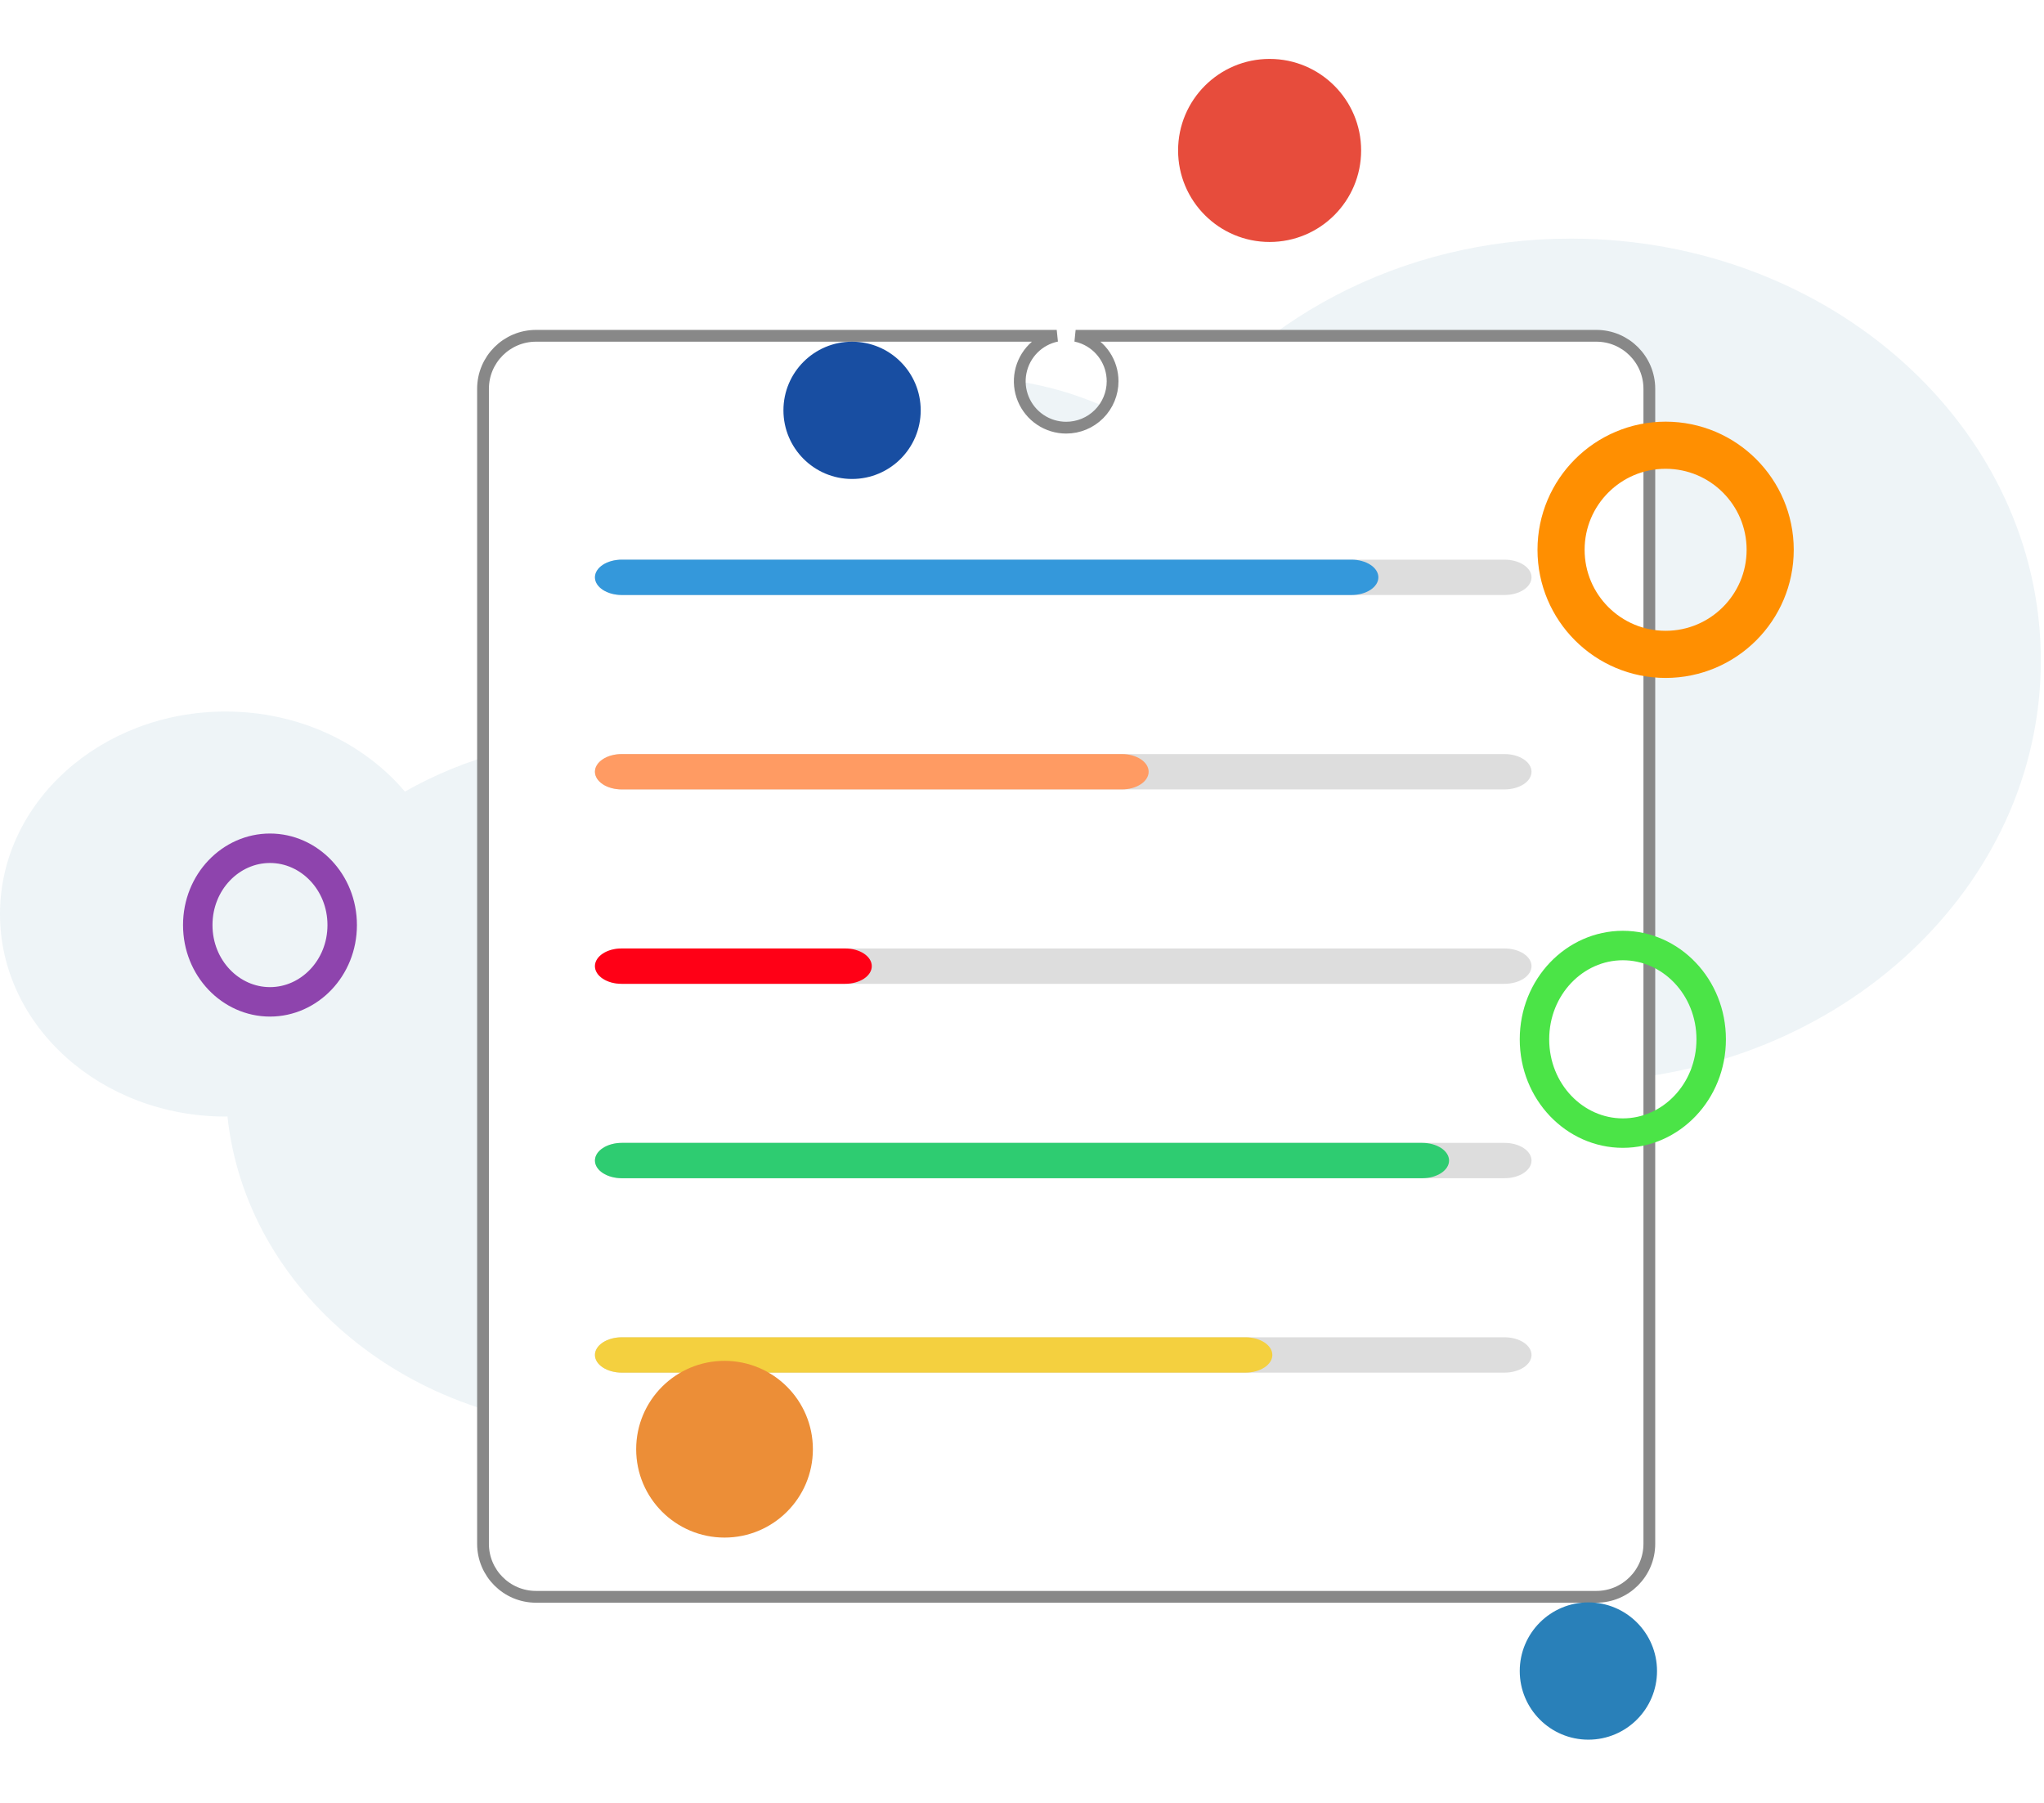<svg width="347" height="306" viewBox="0 0 347 306" fill="none" xmlns="http://www.w3.org/2000/svg">
<path fill-rule="evenodd" clip-rule="evenodd" d="M38.302 120.78C50.73 120.78 61.747 126.125 68.741 134.369C78.833 128.638 90.749 125.273 103.566 125.273C106.58 125.273 109.512 125.517 112.402 125.873C110.957 121.514 110.148 116.903 110.148 112.122C110.148 85.567 134.13 64.039 163.727 64.039C176.899 64.039 188.947 68.324 198.279 75.404C212.227 54.521 237.596 40.502 266.682 40.502C310.747 40.502 346.464 72.564 346.464 112.122C346.464 150.7 312.465 182.066 269.911 183.6C269.911 183.689 269.927 183.778 269.927 183.875C269.927 216.234 240.701 242.476 204.654 242.476C184.273 242.476 166.089 234.085 154.106 220.948C142.14 234.085 123.956 242.476 103.566 242.476C69.65 242.476 41.787 219.228 38.616 189.516C38.5 189.516 38.401 189.531 38.302 189.531C17.144 189.531 0 174.148 0 155.156C0 136.178 17.144 120.78 38.302 120.78Z" fill="#0C5A8E" fill-opacity="0.07"/>
<path d="M82 66C82 61.029 86.029 57 91 57H179.395C177.893 57.312 176.513 58.057 175.427 59.143C174.325 60.245 173.575 61.649 173.271 63.178C172.967 64.707 173.123 66.291 173.719 67.731C174.316 69.171 175.326 70.402 176.622 71.268C177.918 72.134 179.441 72.596 181 72.596C183.09 72.596 185.095 71.766 186.573 70.288C188.05 68.81 188.881 66.806 188.881 64.716C188.881 63.157 188.419 61.633 187.553 60.337C186.687 59.041 185.456 58.031 184.016 57.435C183.558 57.245 183.086 57.1 182.605 57H271C275.971 57 280 61.029 280 66V262.055C280 267.026 275.971 271.055 271 271.055H91C86.029 271.055 82 267.026 82 262.055V66Z" fill="white" stroke="#888888" stroke-width="2"/>
<path d="M255.42 101H105.58C104.365 101 103.2 100.684 102.342 100.121C101.483 99.559 101 98.796 101 98C101 97.204 101.483 96.441 102.342 95.879C103.2 95.316 104.365 95 105.58 95H255.42C256.635 95 257.8 95.316 258.658 95.879C259.517 96.441 260 97.204 260 98C260 98.796 259.517 99.559 258.658 100.121C257.8 100.684 256.635 101 255.42 101Z" fill="#DDDDDD"/>
<path d="M255.42 134H105.58C104.365 134 103.2 133.684 102.342 133.121C101.483 132.559 101 131.796 101 131C101 130.204 101.483 129.441 102.342 128.879C103.2 128.316 104.365 128 105.58 128H255.42C256.635 128 257.8 128.316 258.658 128.879C259.517 129.441 260 130.204 260 131C260 131.796 259.517 132.559 258.658 133.121C257.8 133.684 256.635 134 255.42 134Z" fill="#DDDDDD"/>
<path d="M255.42 167H105.58C104.365 167 103.2 166.684 102.342 166.121C101.483 165.559 101 164.796 101 164C101 163.204 101.483 162.441 102.342 161.879C103.2 161.316 104.365 161 105.58 161H255.42C256.635 161 257.8 161.316 258.658 161.879C259.517 162.441 260 163.204 260 164C260 164.796 259.517 165.559 258.658 166.121C257.8 166.684 256.635 167 255.42 167Z" fill="#DDDDDD"/>
<path d="M255.42 200H105.58C104.365 200 103.2 199.684 102.342 199.121C101.483 198.559 101 197.796 101 197C101 196.204 101.483 195.441 102.342 194.879C103.2 194.316 104.365 194 105.58 194H255.42C256.635 194 257.8 194.316 258.658 194.879C259.517 195.441 260 196.204 260 197C260 197.796 259.517 198.559 258.658 199.121C257.8 199.684 256.635 200 255.42 200Z" fill="#DDDDDD"/>
<path d="M255.42 233H105.58C104.365 233 103.2 232.684 102.342 232.121C101.483 231.559 101 230.796 101 230C101 229.204 101.483 228.441 102.342 227.879C103.2 227.316 104.365 227 105.58 227H255.42C256.635 227 257.8 227.316 258.658 227.879C259.517 228.441 260 229.204 260 230C260 230.796 259.517 231.559 258.658 232.121C257.8 232.684 256.635 233 255.42 233Z" fill="#DDDDDD"/>
<path d="M229.436 101H105.564C104.353 101 103.193 100.684 102.337 100.121C101.481 99.559 101 98.796 101 98C101 97.204 101.481 96.441 102.337 95.879C103.193 95.316 104.353 95 105.564 95H229.436C230.647 95 231.807 95.316 232.663 95.879C233.519 96.441 234 97.204 234 98C234 98.796 233.519 99.559 232.663 100.121C231.807 100.684 230.647 101 229.436 101Z" fill="#3498DB"/>
<path d="M190.462 134H105.538C104.334 134 103.18 133.684 102.329 133.121C101.478 132.559 101 131.796 101 131C101 130.204 101.478 129.441 102.329 128.879C103.18 128.316 104.334 128 105.538 128H190.462C191.666 128 192.82 128.316 193.671 128.879C194.522 129.441 195 130.204 195 131C195 131.796 194.522 132.559 193.671 133.121C192.82 133.684 191.666 134 190.462 134Z" fill="#FF9B63"/>
<path d="M143.493 167H105.507C104.312 167 103.165 166.684 102.32 166.121C101.475 165.559 101 164.796 101 164C101 163.204 101.475 162.441 102.32 161.879C103.165 161.316 104.312 161 105.507 161H143.493C144.688 161 145.835 161.316 146.68 161.879C147.525 162.441 148 163.204 148 164C148 164.796 147.525 165.559 146.68 166.121C145.835 166.684 144.688 167 143.493 167Z" fill="#FF0016"/>
<path d="M241.428 200H105.572C104.359 200 103.197 199.684 102.339 199.121C101.482 198.559 101 197.796 101 197C101 196.204 101.482 195.441 102.339 194.879C103.197 194.316 104.359 194 105.572 194H241.428C242.641 194 243.803 194.316 244.661 194.879C245.518 195.441 246 196.204 246 197C246 197.796 245.518 198.559 244.661 199.121C243.803 199.684 242.641 200 241.428 200Z" fill="#2ECC71"/>
<path d="M211.426 233H105.574C104.361 233 103.197 232.684 102.34 232.121C101.482 231.559 101 230.796 101 230C101 229.204 101.482 228.441 102.34 227.879C103.197 227.316 104.361 227 105.574 227H211.426C212.639 227 213.803 227.316 214.66 227.879C215.518 228.441 216 229.204 216 230C216 230.796 215.518 231.559 214.66 232.121C213.803 232.684 212.639 233 211.426 233Z" fill="#F4D03F"/>
<g filter="url(#filter0_d_2964_7199)">
<path d="M58.093 157.026C58.093 164.348 52.484 170.062 45.833 170.062C39.181 170.062 33.573 164.348 33.573 157.026C33.573 149.704 39.181 143.989 45.833 143.989C52.484 143.989 58.093 149.704 58.093 157.026Z" stroke="#8E44AD" stroke-width="5"/>
</g>
<g filter="url(#filter1_d_2964_7199)">
<path d="M290.5 176.421C290.5 185.336 283.665 192.342 275.5 192.342C267.335 192.342 260.5 185.336 260.5 176.421C260.5 167.506 267.335 160.5 275.5 160.5C283.665 160.5 290.5 167.506 290.5 176.421Z" stroke="#4BE447" stroke-width="5"/>
</g>
<g filter="url(#filter2_d_2964_7199)">
<circle cx="215.536" cy="25.537" r="15.537" fill="#E74C3C"/>
</g>
<g filter="url(#filter3_d_2964_7199)">
<circle cx="269.652" cy="283.652" r="11.652" fill="#2980B9"/>
</g>
<g filter="url(#filter4_d_2964_7199)">
<circle cx="144.652" cy="69.652" r="11.652" fill="#184EA2"/>
</g>
<g filter="url(#filter5_d_2964_7199)">
<circle cx="123" cy="246" r="15" fill="#EC8E37"/>
</g>
<g filter="url(#filter6_d_2964_7199)">
<circle cx="282.764" cy="93.326" r="17.751" stroke="#FF8F01" stroke-width="8"/>
</g>
<defs>
<filter id="filter0_d_2964_7199" x="21.073" y="131.489" width="49.52" height="51.073" filterUnits="userSpaceOnUse" color-interpolation-filters="sRGB">
<feFlood flood-opacity="0" result="BackgroundImageFix"/>
<feColorMatrix in="SourceAlpha" type="matrix" values="0 0 0 0 0 0 0 0 0 0 0 0 0 0 0 0 0 0 127 0" result="hardAlpha"/>
<feOffset/>
<feGaussianBlur stdDeviation="5"/>
<feColorMatrix type="matrix" values="0 0 0 0 0.369 0 0 0 0 0.463 0 0 0 0 0.98 0 0 0 0.25 0"/>
<feBlend mode="normal" in2="BackgroundImageFix" result="effect1_dropShadow_2964_7199"/>
<feBlend mode="normal" in="SourceGraphic" in2="effect1_dropShadow_2964_7199" result="shape"/>
</filter>
<filter id="filter1_d_2964_7199" x="248" y="148" width="55" height="56.842" filterUnits="userSpaceOnUse" color-interpolation-filters="sRGB">
<feFlood flood-opacity="0" result="BackgroundImageFix"/>
<feColorMatrix in="SourceAlpha" type="matrix" values="0 0 0 0 0 0 0 0 0 0 0 0 0 0 0 0 0 0 127 0" result="hardAlpha"/>
<feOffset/>
<feGaussianBlur stdDeviation="5"/>
<feColorMatrix type="matrix" values="0 0 0 0 0.369 0 0 0 0 0.463 0 0 0 0 0.98 0 0 0 0.25 0"/>
<feBlend mode="normal" in2="BackgroundImageFix" result="effect1_dropShadow_2964_7199"/>
<feBlend mode="normal" in="SourceGraphic" in2="effect1_dropShadow_2964_7199" result="shape"/>
</filter>
<filter id="filter2_d_2964_7199" x="190" y="0" width="51.073" height="51.073" filterUnits="userSpaceOnUse" color-interpolation-filters="sRGB">
<feFlood flood-opacity="0" result="BackgroundImageFix"/>
<feColorMatrix in="SourceAlpha" type="matrix" values="0 0 0 0 0 0 0 0 0 0 0 0 0 0 0 0 0 0 127 0" result="hardAlpha"/>
<feOffset/>
<feGaussianBlur stdDeviation="5"/>
<feColorMatrix type="matrix" values="0 0 0 0 0.369 0 0 0 0 0.463 0 0 0 0 0.98 0 0 0 0.25 0"/>
<feBlend mode="normal" in2="BackgroundImageFix" result="effect1_dropShadow_2964_7199"/>
<feBlend mode="normal" in="SourceGraphic" in2="effect1_dropShadow_2964_7199" result="shape"/>
</filter>
<filter id="filter3_d_2964_7199" x="248" y="262" width="43.305" height="43.305" filterUnits="userSpaceOnUse" color-interpolation-filters="sRGB">
<feFlood flood-opacity="0" result="BackgroundImageFix"/>
<feColorMatrix in="SourceAlpha" type="matrix" values="0 0 0 0 0 0 0 0 0 0 0 0 0 0 0 0 0 0 127 0" result="hardAlpha"/>
<feOffset/>
<feGaussianBlur stdDeviation="5"/>
<feColorMatrix type="matrix" values="0 0 0 0 0.369 0 0 0 0 0.463 0 0 0 0 0.98 0 0 0 0.25 0"/>
<feBlend mode="normal" in2="BackgroundImageFix" result="effect1_dropShadow_2964_7199"/>
<feBlend mode="normal" in="SourceGraphic" in2="effect1_dropShadow_2964_7199" result="shape"/>
</filter>
<filter id="filter4_d_2964_7199" x="123" y="48" width="43.305" height="43.305" filterUnits="userSpaceOnUse" color-interpolation-filters="sRGB">
<feFlood flood-opacity="0" result="BackgroundImageFix"/>
<feColorMatrix in="SourceAlpha" type="matrix" values="0 0 0 0 0 0 0 0 0 0 0 0 0 0 0 0 0 0 127 0" result="hardAlpha"/>
<feOffset/>
<feGaussianBlur stdDeviation="5"/>
<feColorMatrix type="matrix" values="0 0 0 0 0.369 0 0 0 0 0.463 0 0 0 0 0.98 0 0 0 0.25 0"/>
<feBlend mode="normal" in2="BackgroundImageFix" result="effect1_dropShadow_2964_7199"/>
<feBlend mode="normal" in="SourceGraphic" in2="effect1_dropShadow_2964_7199" result="shape"/>
</filter>
<filter id="filter5_d_2964_7199" x="98" y="221" width="50" height="50" filterUnits="userSpaceOnUse" color-interpolation-filters="sRGB">
<feFlood flood-opacity="0" result="BackgroundImageFix"/>
<feColorMatrix in="SourceAlpha" type="matrix" values="0 0 0 0 0 0 0 0 0 0 0 0 0 0 0 0 0 0 127 0" result="hardAlpha"/>
<feOffset/>
<feGaussianBlur stdDeviation="5"/>
<feColorMatrix type="matrix" values="0 0 0 0 0.369 0 0 0 0 0.463 0 0 0 0 0.98 0 0 0 0.25 0"/>
<feBlend mode="normal" in2="BackgroundImageFix" result="effect1_dropShadow_2964_7199"/>
<feBlend mode="normal" in="SourceGraphic" in2="effect1_dropShadow_2964_7199" result="shape"/>
</filter>
<filter id="filter6_d_2964_7199" x="251.013" y="61.575" width="63.502" height="63.502" filterUnits="userSpaceOnUse" color-interpolation-filters="sRGB">
<feFlood flood-opacity="0" result="BackgroundImageFix"/>
<feColorMatrix in="SourceAlpha" type="matrix" values="0 0 0 0 0 0 0 0 0 0 0 0 0 0 0 0 0 0 127 0" result="hardAlpha"/>
<feOffset/>
<feGaussianBlur stdDeviation="5"/>
<feColorMatrix type="matrix" values="0 0 0 0 0.369 0 0 0 0 0.463 0 0 0 0 0.98 0 0 0 0.25 0"/>
<feBlend mode="normal" in2="BackgroundImageFix" result="effect1_dropShadow_2964_7199"/>
<feBlend mode="normal" in="SourceGraphic" in2="effect1_dropShadow_2964_7199" result="shape"/>
</filter>
</defs>
</svg>
